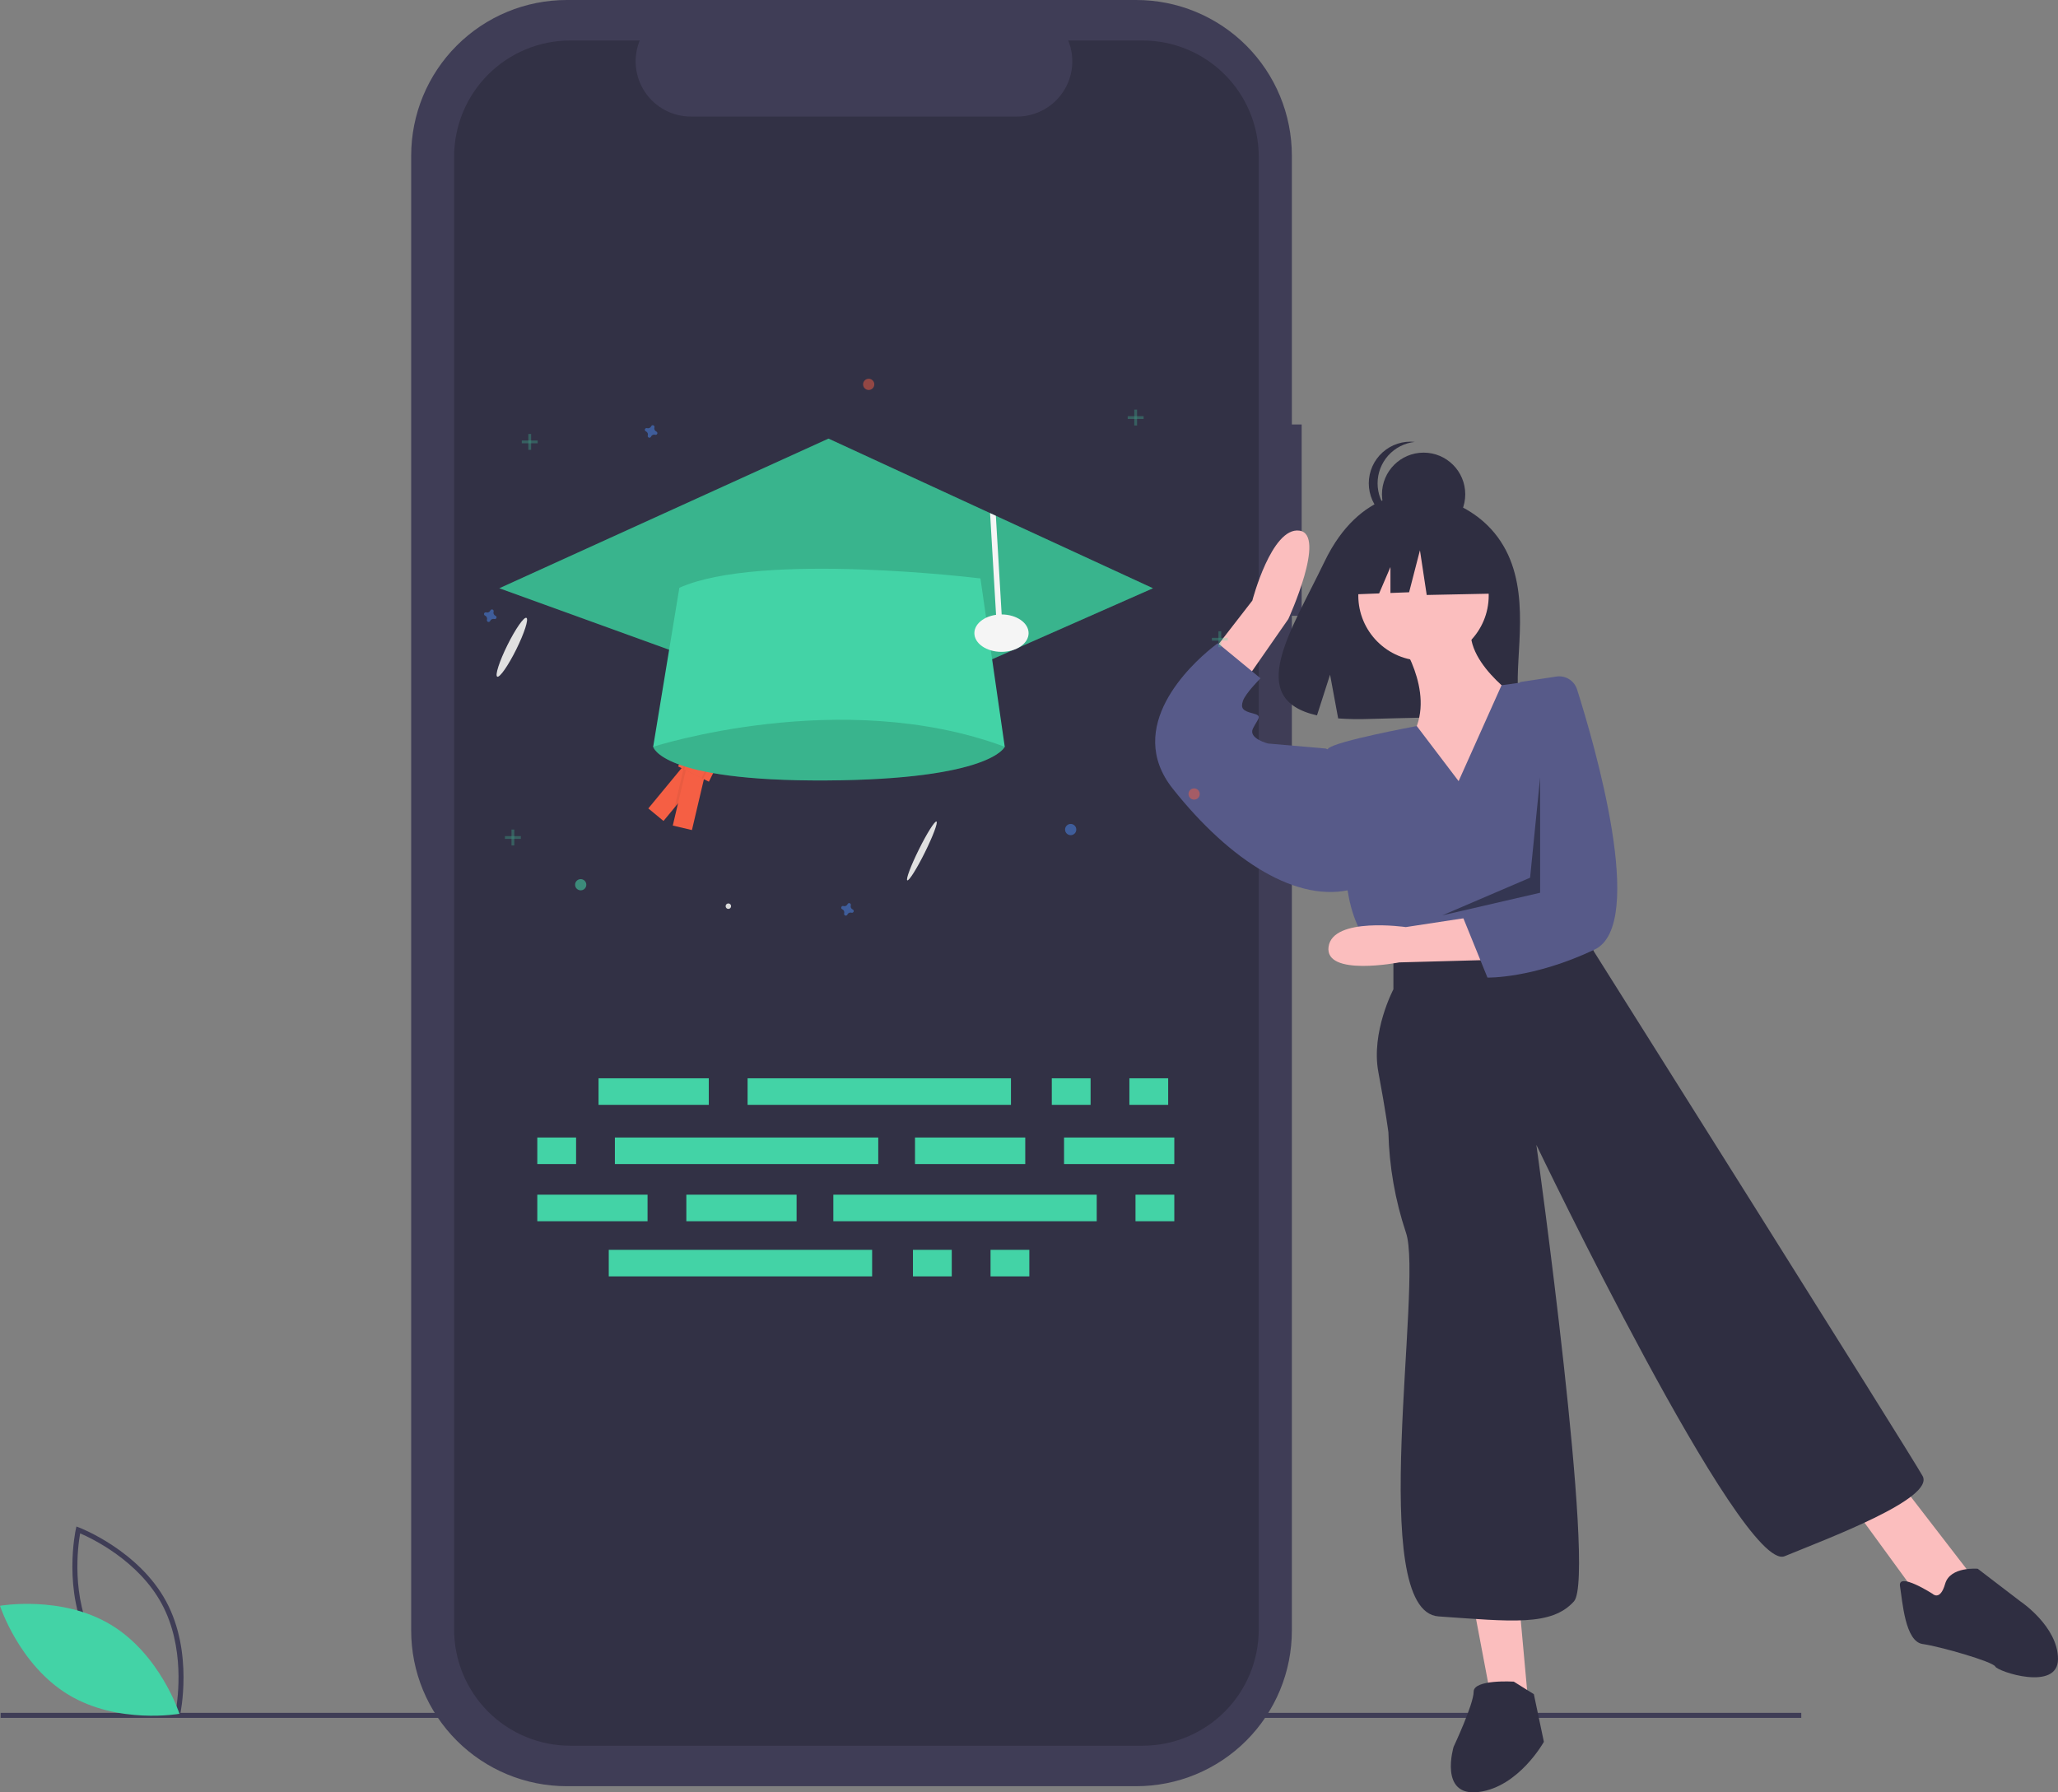 <svg width="310" height="270" viewBox="0 0 310 270" fill="none" xmlns="http://www.w3.org/2000/svg">
<rect x="0" y="0" width="310" height="270" fill="#808080" stroke="none"/>
<path d="M196.073 63.942H194.595V23.441C194.595 20.363 193.989 17.314 192.811 14.47C191.633 11.627 189.907 9.042 187.731 6.866C185.555 4.689 182.971 2.962 180.128 1.784C177.284 0.606 174.237 -1.14127e-05 171.159 1.61111e-10H85.373C82.295 -1.09164e-05 79.248 0.606 76.404 1.784C73.561 2.962 70.978 4.689 68.802 6.866C66.625 9.042 64.899 11.627 63.721 14.47C62.544 17.314 61.937 20.363 61.937 23.441V245.633C61.937 248.712 62.544 251.76 63.721 254.604C64.899 257.448 66.625 260.032 68.802 262.209C70.978 264.385 73.561 266.112 76.404 267.29C79.248 268.468 82.295 269.074 85.373 269.074H171.159C174.237 269.074 177.284 268.468 180.128 267.29C182.971 266.112 185.555 264.385 187.731 262.209C189.907 260.032 191.633 257.448 192.811 254.604C193.989 251.76 194.595 248.712 194.595 245.633V92.772H196.073L196.073 63.942Z" fill="#3F3D56"/>
<path d="M271.328 258.027H0.092V258.783H271.328V258.027Z" fill="#3F3D56"/>
<path opacity="0.2" d="M172.105 6.099H160.907C161.422 7.361 161.619 8.732 161.48 10.088C161.34 11.445 160.87 12.747 160.109 13.879C159.349 15.011 158.322 15.938 157.118 16.579C155.915 17.221 154.572 17.556 153.209 17.556H104.063C102.699 17.556 101.357 17.221 100.153 16.579C98.95 15.938 97.923 15.011 97.162 13.879C96.402 12.747 95.931 11.445 95.792 10.088C95.653 8.732 95.849 7.361 96.364 6.099H85.905C83.607 6.099 81.331 6.551 79.208 7.431C77.085 8.311 75.155 9.6 73.53 11.226C71.905 12.851 70.616 14.781 69.736 16.905C68.857 19.029 68.404 21.305 68.404 23.604V245.47C68.404 247.769 68.857 250.046 69.736 252.17C70.616 254.293 71.905 256.223 73.53 257.849C75.155 259.474 77.085 260.764 79.208 261.643C81.331 262.523 83.607 262.976 85.905 262.976H172.105C174.403 262.976 176.679 262.523 178.803 261.643C180.926 260.764 182.855 259.474 184.48 257.849C186.106 256.223 187.395 254.293 188.274 252.17C189.154 250.046 189.606 247.769 189.606 245.47V23.604C189.606 21.305 189.154 19.029 188.274 16.905C187.395 14.781 186.106 12.851 184.48 11.226C182.855 9.6 180.926 8.311 178.803 7.431C176.679 6.551 174.403 6.099 172.105 6.099Z" fill="black"/>
<path d="M27.034 258.743L26.628 258.591C26.539 258.557 17.672 255.159 13.518 247.454C9.364 239.748 11.398 230.471 11.419 230.378L11.515 229.956L11.92 230.108C12.009 230.141 20.877 233.54 25.03 241.245C29.184 248.95 27.15 258.228 27.129 258.32L27.034 258.743ZM14.184 247.095C17.695 253.61 24.703 256.949 26.478 257.712C26.815 255.808 27.874 248.112 24.365 241.603C20.857 235.096 13.847 231.751 12.071 230.987C11.733 232.891 10.675 240.587 14.184 247.095Z" fill="#3F3D56"/>
<path d="M16.693 244.751C24.158 249.243 27.033 258.166 27.033 258.166C27.033 258.166 17.805 259.805 10.34 255.313C2.875 250.821 0 241.898 0 241.898C0 241.898 9.228 240.259 16.693 244.751Z" fill="#43D3A6"/>
<path d="M106.767 162.435H90.16V166.434H106.767V162.435Z" fill="#43D3A6"/>
<path d="M164.277 162.435H158.434V166.434H164.277V162.435Z" fill="#43D3A6"/>
<path d="M175.964 162.435H170.121V166.434H175.964V162.435Z" fill="#43D3A6"/>
<path d="M152.283 162.435H112.611V166.434H152.283V162.435Z" fill="#43D3A6"/>
<path d="M143.365 188.275H137.521V192.274H143.365V188.275Z" fill="#43D3A6"/>
<path d="M155.051 188.275H149.208V192.274H155.051V188.275Z" fill="#43D3A6"/>
<path d="M131.371 188.275H91.698V192.274H131.371V188.275Z" fill="#43D3A6"/>
<path d="M154.436 171.356H137.829V175.355H154.436V171.356Z" fill="#43D3A6"/>
<path d="M176.887 171.356H160.279V175.355H176.887V171.356Z" fill="#43D3A6"/>
<path d="M86.777 171.356H80.934V175.355H86.777V171.356Z" fill="#43D3A6"/>
<path d="M132.293 171.356H92.621V175.355H132.293V171.356Z" fill="#43D3A6"/>
<path d="M103.385 183.968H119.992V179.969H103.385V183.968Z" fill="#43D3A6"/>
<path d="M80.934 183.968H97.541V179.969H80.934V183.968Z" fill="#43D3A6"/>
<path d="M171.043 183.968H176.887V179.969H171.043V183.968Z" fill="#43D3A6"/>
<path d="M125.527 183.968H165.2V179.969H125.527V183.968Z" fill="#43D3A6"/>
<path d="M226.438 82.177C222.053 74.767 213.379 74.421 213.379 74.421C213.379 74.421 204.926 73.34 199.503 84.627C194.449 95.147 187.473 105.304 198.38 107.766L200.35 101.633L201.57 108.223C203.123 108.335 204.681 108.361 206.237 108.303C217.917 107.925 229.041 108.413 228.683 104.221C228.206 98.647 230.657 89.308 226.438 82.177Z" fill="#2F2E41"/>
<path d="M210.648 96.133C210.648 96.133 216.314 104.068 212.914 110.492C209.514 116.915 220.847 123.717 220.847 123.717L229.158 105.58C229.158 105.58 219.336 99.156 221.981 93.11L210.648 96.133Z" fill="#FBBEBE"/>
<path d="M214.425 99.534C219.85 99.534 224.247 95.135 224.247 89.71C224.247 84.284 219.85 79.885 214.425 79.885C209.001 79.885 204.603 84.284 204.603 89.71C204.603 95.135 209.001 99.534 214.425 99.534Z" fill="#FBBEBE"/>
<path d="M180.434 101.066L188.642 90.474C188.642 90.474 191.532 79.37 195.718 79.933C199.904 80.496 194.065 93.249 194.065 93.249L185.909 104.974L180.434 101.066Z" fill="#FBBEBE"/>
<path d="M221.981 241.985L224.625 255.966L230.292 257.478L228.781 240.852L221.981 241.985Z" fill="#FBBEBE"/>
<path d="M279.023 226.871L289.223 240.852L293.378 242.741L296.778 237.073L286.579 223.848L279.023 226.871Z" fill="#FBBEBE"/>
<path d="M219.714 117.671L213.412 109.373C213.412 109.373 201.204 111.625 200.07 112.759C198.937 113.892 203.092 134.674 203.092 134.674C203.092 134.674 203.848 140.342 207.248 143.365L210.648 145.632L238.602 139.964L239.653 127.523C240.036 122.992 239.468 118.43 237.986 114.131C236.504 109.831 234.141 105.889 231.047 102.557L226.183 103.222L219.714 117.671Z" fill="#575A89"/>
<path d="M201.581 113.514L199.692 112.759L191.004 112.003C191.004 112.003 187.982 111.247 188.737 109.736C189.493 108.224 190.248 107.847 188.737 107.469C187.226 107.091 186.848 106.713 187.226 105.58C187.604 104.446 189.871 102.179 189.871 102.179L183.449 96.889C183.449 96.889 183.101 97.135 182.539 97.59C179.351 100.172 169.262 109.488 176.649 118.804C185.337 129.762 195.537 136.186 203.848 133.919L201.581 113.514Z" fill="#575A89"/>
<path d="M209.892 143.743V149.033C209.892 149.033 206.492 155.457 207.626 161.502C208.759 167.548 209.137 170.571 209.137 170.571C209.26 175.713 210.151 180.807 211.781 185.685C214.425 193.242 205.737 242.741 216.692 243.497C227.647 244.253 233.691 245.008 237.091 241.23C240.491 237.451 231.425 172.46 231.425 172.46C231.425 172.46 262.402 237.073 268.824 234.428C275.246 231.783 291.489 225.738 289.601 222.337C287.712 218.936 240.113 143.365 240.113 143.365L238.602 139.964L209.892 143.743Z" fill="#2F2E41"/>
<path d="M228.025 253.321C228.025 253.321 221.981 252.943 221.981 254.833C221.981 256.722 218.958 263.145 218.958 263.145C218.958 263.145 216.692 270.703 222.736 269.947C228.78 269.191 232.558 262.39 232.558 262.39L231.047 255.211L228.025 253.321Z" fill="#2F2E41"/>
<path d="M291.112 240.096C291.112 240.096 285.823 236.696 286.201 238.963C286.579 241.23 286.956 247.276 289.601 247.653C292.245 248.031 300.178 250.298 300.556 251.054C300.934 251.81 310 254.833 310 249.921C310 245.008 304.333 241.23 304.333 241.23L297.911 236.318C297.911 236.318 293.756 235.94 293.001 238.585C292.245 241.23 291.112 240.096 291.112 240.096Z" fill="#2F2E41"/>
<path d="M214.44 80.733C217.904 80.733 220.713 77.924 220.713 74.459C220.713 70.994 217.904 68.185 214.44 68.185C210.976 68.185 208.168 70.994 208.168 74.459C208.168 77.924 210.976 80.733 214.44 80.733Z" fill="#2F2E41"/>
<path d="M207.508 72.808C207.508 71.259 208.081 69.764 209.117 68.612C210.154 67.46 211.579 66.733 213.12 66.57C212.245 66.476 211.36 66.568 210.523 66.839C209.687 67.11 208.916 67.555 208.262 68.143C207.608 68.731 207.085 69.451 206.726 70.254C206.368 71.058 206.183 71.928 206.183 72.808C206.183 73.688 206.368 74.558 206.726 75.362C207.085 76.165 207.608 76.885 208.262 77.473C208.916 78.062 209.687 78.506 210.523 78.777C211.36 79.048 212.245 79.14 213.12 79.047C211.579 78.883 210.154 78.156 209.117 77.004C208.081 75.852 207.508 74.358 207.508 72.808Z" fill="#2F2E41"/>
<path d="M224.499 81.463L215.929 76.973L204.094 78.81L201.646 89.627L207.741 89.393L209.444 85.418V89.327L212.256 89.219L213.889 82.892L214.909 89.627L224.908 89.423L224.499 81.463Z" fill="#2F2E41"/>
<path d="M223.986 144.618L210.769 144.976C210.769 144.976 199.492 147.171 200.124 142.618C200.757 138.065 211.759 139.657 211.759 139.657L223.803 137.819L223.986 144.618Z" fill="#FBBEBE"/>
<path d="M234.444 101.916C235.108 101.816 235.786 101.955 236.357 102.311C236.927 102.666 237.352 103.213 237.555 103.854C240.142 112.009 248.114 139.302 240.194 143.046C230.865 147.456 224.058 147.262 224.058 147.262L220.414 138.289L223.731 135.175L227.272 112.4L228.969 102.746L234.444 101.916Z" fill="#575A89"/>
<path opacity="0.4" d="M231.992 117.104L230.48 132.218L217.259 137.886L231.992 134.485V117.104Z" fill="black"/>
<path d="M77.763 97.833C78.977 95.387 79.663 93.256 79.296 93.074C78.929 92.892 77.648 94.727 76.435 97.174C75.222 99.62 74.535 101.75 74.902 101.932C75.269 102.114 76.55 100.279 77.763 97.833Z" fill="#E0E0E0"/>
<path d="M139.317 128.41C140.531 125.964 141.312 123.881 141.063 123.757C140.814 123.634 139.628 125.516 138.415 127.963C137.201 130.409 136.42 132.492 136.669 132.616C136.918 132.739 138.104 130.857 139.317 128.41Z" fill="#E0E0E0"/>
<path d="M106.24 116.044L103.953 114.155L97.658 121.781L99.945 123.67L106.24 116.044Z" fill="#F55F44"/>
<path opacity="0.05" d="M100.981 124.278L104.229 125.042L106.492 115.416L103.244 114.652L100.981 124.278Z" fill="black"/>
<path d="M101.342 124.363L104.229 125.042L106.492 115.416L103.605 114.737L101.342 124.363Z" fill="#F55F44"/>
<path opacity="0.05" d="M111.4 109.007L106.308 106.48L101.913 115.338L107.006 117.865L111.4 109.007Z" fill="black"/>
<path d="M111.179 108.897L106.529 106.589L102.135 115.448L106.784 117.755L111.179 108.897Z" fill="#F55F44"/>
<path opacity="0.05" d="M110.293 108.457L107.193 106.919L102.799 115.777L105.899 117.316L110.293 108.457Z" fill="black"/>
<path d="M110.072 108.347L107.415 107.029L103.021 115.887L105.677 117.206L110.072 108.347Z" fill="#F55F44"/>
<path d="M109.714 136.918C109.941 136.918 110.126 136.734 110.126 136.506C110.126 136.278 109.941 136.094 109.714 136.094C109.486 136.094 109.302 136.278 109.302 136.506C109.302 136.734 109.486 136.918 109.714 136.918Z" fill="#DBDBDB"/>
<g opacity="0.5">
<path opacity="0.5" d="M77.471 124.964H77.048V127.359H77.471V124.964Z" fill="#47E6B1"/>
<path opacity="0.5" d="M78.457 126.373V125.95H76.062V126.373H78.457Z" fill="#47E6B1"/>
</g>
<g opacity="0.5">
<path opacity="0.5" d="M183.956 95.096H183.533V97.491H183.956V95.096Z" fill="#47E6B1"/>
<path opacity="0.5" d="M184.942 96.505V96.082H182.547V96.505H184.942Z" fill="#47E6B1"/>
</g>
<g opacity="0.5">
<path opacity="0.5" d="M80.006 65.369H79.584V67.764H80.006V65.369Z" fill="#47E6B1"/>
<path opacity="0.5" d="M80.992 66.778V66.355H78.598V66.778H80.992Z" fill="#47E6B1"/>
</g>
<g opacity="0.5">
<path opacity="0.5" d="M171.279 61.706H170.857V64.101H171.279V61.706Z" fill="#47E6B1"/>
<path opacity="0.5" d="M172.265 63.114V62.692H169.871V63.114H172.265Z" fill="#47E6B1"/>
</g>
<path opacity="0.5" d="M74.639 92.765C74.523 92.714 74.429 92.622 74.376 92.507C74.323 92.392 74.314 92.261 74.351 92.139C74.357 92.121 74.361 92.101 74.362 92.082C74.365 92.026 74.351 91.971 74.32 91.924C74.29 91.877 74.245 91.842 74.193 91.823C74.14 91.803 74.083 91.801 74.03 91.817C73.976 91.833 73.929 91.865 73.896 91.91C73.884 91.926 73.874 91.943 73.867 91.961C73.816 92.077 73.725 92.171 73.609 92.224C73.494 92.277 73.363 92.286 73.242 92.249C73.223 92.243 73.204 92.24 73.184 92.238C73.128 92.235 73.073 92.249 73.026 92.28C72.98 92.31 72.944 92.355 72.925 92.407C72.906 92.46 72.904 92.517 72.919 92.57C72.935 92.624 72.968 92.671 73.012 92.704C73.028 92.716 73.045 92.726 73.063 92.733C73.18 92.784 73.273 92.876 73.326 92.991C73.379 93.106 73.388 93.237 73.351 93.359C73.345 93.377 73.342 93.397 73.34 93.416C73.337 93.472 73.351 93.527 73.382 93.574C73.412 93.621 73.457 93.656 73.509 93.675C73.562 93.695 73.619 93.697 73.672 93.681C73.726 93.665 73.773 93.633 73.806 93.588C73.818 93.573 73.828 93.555 73.835 93.537C73.886 93.421 73.978 93.327 74.093 93.274C74.208 93.221 74.339 93.212 74.461 93.249C74.479 93.255 74.499 93.259 74.518 93.26C74.574 93.263 74.629 93.249 74.676 93.218C74.722 93.188 74.758 93.143 74.777 93.091C74.797 93.038 74.799 92.981 74.783 92.928C74.767 92.874 74.735 92.827 74.69 92.794C74.674 92.782 74.657 92.772 74.639 92.765Z" fill="#4D8AF0"/>
<path opacity="0.5" d="M98.866 65.01C98.749 64.96 98.656 64.868 98.603 64.752C98.549 64.637 98.54 64.506 98.578 64.385C98.584 64.366 98.587 64.347 98.589 64.327C98.592 64.272 98.578 64.216 98.547 64.169C98.516 64.123 98.472 64.087 98.419 64.068C98.367 64.049 98.31 64.047 98.257 64.062C98.203 64.078 98.156 64.111 98.123 64.155C98.111 64.171 98.101 64.188 98.094 64.206C98.043 64.323 97.951 64.416 97.836 64.469C97.721 64.523 97.59 64.532 97.468 64.495C97.45 64.489 97.43 64.485 97.411 64.483C97.355 64.48 97.3 64.495 97.253 64.525C97.207 64.555 97.171 64.6 97.151 64.653C97.132 64.705 97.13 64.762 97.146 64.816C97.162 64.869 97.194 64.916 97.239 64.95C97.255 64.961 97.272 64.971 97.29 64.978C97.406 65.029 97.5 65.121 97.553 65.236C97.606 65.352 97.615 65.483 97.578 65.604C97.572 65.623 97.568 65.642 97.567 65.662C97.564 65.717 97.578 65.772 97.609 65.819C97.639 65.866 97.684 65.901 97.736 65.921C97.788 65.94 97.846 65.942 97.899 65.926C97.953 65.911 98 65.878 98.033 65.834C98.045 65.818 98.054 65.801 98.062 65.782C98.113 65.666 98.204 65.572 98.32 65.519C98.435 65.466 98.566 65.457 98.687 65.494C98.706 65.5 98.725 65.504 98.745 65.505C98.8 65.509 98.856 65.494 98.903 65.464C98.949 65.433 98.985 65.388 99.004 65.336C99.023 65.284 99.025 65.227 99.01 65.173C98.994 65.12 98.961 65.073 98.917 65.039C98.901 65.027 98.884 65.018 98.866 65.01Z" fill="#4D8AF0"/>
<path opacity="0.5" d="M128.445 137.003C128.329 136.953 128.235 136.861 128.182 136.746C128.129 136.63 128.12 136.499 128.157 136.378C128.163 136.359 128.166 136.34 128.168 136.32C128.171 136.265 128.157 136.209 128.126 136.163C128.096 136.116 128.051 136.08 127.999 136.061C127.946 136.042 127.889 136.04 127.836 136.055C127.782 136.071 127.735 136.104 127.702 136.148C127.69 136.164 127.68 136.181 127.673 136.199C127.622 136.316 127.53 136.409 127.415 136.463C127.3 136.516 127.169 136.525 127.047 136.488C127.029 136.482 127.009 136.478 126.99 136.476C126.934 136.473 126.879 136.488 126.832 136.518C126.786 136.549 126.75 136.593 126.731 136.646C126.711 136.698 126.709 136.755 126.725 136.809C126.741 136.862 126.773 136.909 126.818 136.943C126.834 136.954 126.851 136.964 126.869 136.972C126.985 137.022 127.079 137.114 127.132 137.229C127.185 137.345 127.194 137.476 127.157 137.597C127.151 137.616 127.148 137.635 127.146 137.655C127.143 137.71 127.157 137.766 127.188 137.812C127.218 137.859 127.263 137.895 127.315 137.914C127.368 137.933 127.425 137.935 127.478 137.92C127.532 137.904 127.579 137.871 127.612 137.827C127.624 137.811 127.634 137.794 127.641 137.776C127.692 137.659 127.784 137.566 127.899 137.512C128.014 137.459 128.145 137.45 128.267 137.487C128.285 137.493 128.304 137.497 128.324 137.499C128.38 137.502 128.435 137.487 128.482 137.457C128.528 137.426 128.564 137.382 128.583 137.329C128.603 137.277 128.604 137.22 128.589 137.166C128.573 137.113 128.541 137.066 128.496 137.032C128.48 137.021 128.463 137.011 128.445 137.003Z" fill="#4D8AF0"/>
<path opacity="0.5" d="M179.871 120.455C180.338 120.455 180.716 120.077 180.716 119.61C180.716 119.143 180.338 118.765 179.871 118.765C179.404 118.765 179.026 119.143 179.026 119.61C179.026 120.077 179.404 120.455 179.871 120.455Z" fill="#F55F44"/>
<path opacity="0.5" d="M161.279 125.809C161.745 125.809 162.124 125.431 162.124 124.964C162.124 124.497 161.745 124.118 161.279 124.118C160.812 124.118 160.433 124.497 160.433 124.964C160.433 125.431 160.812 125.809 161.279 125.809Z" fill="#4D8AF0"/>
<path opacity="0.5" d="M87.472 134.121C87.938 134.121 88.317 133.743 88.317 133.276C88.317 132.809 87.938 132.431 87.472 132.431C87.005 132.431 86.626 132.809 86.626 133.276C86.626 133.743 87.005 134.121 87.472 134.121Z" fill="#47E6B1"/>
<path opacity="0.5" d="M130.854 58.747C131.321 58.747 131.699 58.368 131.699 57.902C131.699 57.435 131.321 57.056 130.854 57.056C130.388 57.056 130.009 57.435 130.009 57.902C130.009 58.368 130.388 58.747 130.854 58.747Z" fill="#F55F44"/>
<path d="M101.768 107.423L98.388 112.495C98.388 112.495 99.514 117.708 124.445 117.567C149.377 117.426 151.348 112.495 151.348 112.495L146.7 105.733L132.474 96.011L101.768 107.423Z" fill="#43D3A6"/>
<path opacity="0.15" d="M101.768 107.423L98.388 112.495C98.388 112.495 99.514 117.708 124.445 117.567C149.377 117.426 151.348 112.495 151.348 112.495L146.7 105.733L132.474 96.011L101.768 107.423Z" fill="black"/>
<path d="M173.674 88.615L129.305 108.198L75.217 88.615L124.798 66.073L149.136 77.297L150.007 77.7L173.674 88.615Z" fill="#43D3A6"/>
<path opacity="0.15" d="M173.674 88.615L129.305 108.198L75.217 88.615L124.798 66.073L149.136 77.297L150.007 77.7L173.674 88.615Z" fill="black"/>
<path d="M150.926 93.309L150.081 93.36L149.136 77.297L150.007 77.7L150.926 93.309Z" fill="#F5F5F5"/>
<path d="M102.332 88.544L98.388 112.495C98.388 112.495 126.699 103.338 151.348 112.495L147.686 87.136C147.686 87.136 114.586 83.05 102.332 88.544Z" fill="#43D3A6"/>
<path d="M150.855 98.195C153.111 98.195 154.94 96.934 154.94 95.377C154.94 93.821 153.111 92.56 150.855 92.56C148.599 92.56 146.771 93.821 146.771 95.377C146.771 96.934 148.599 98.195 150.855 98.195Z" fill="#F5F5F5"/>
</svg>
